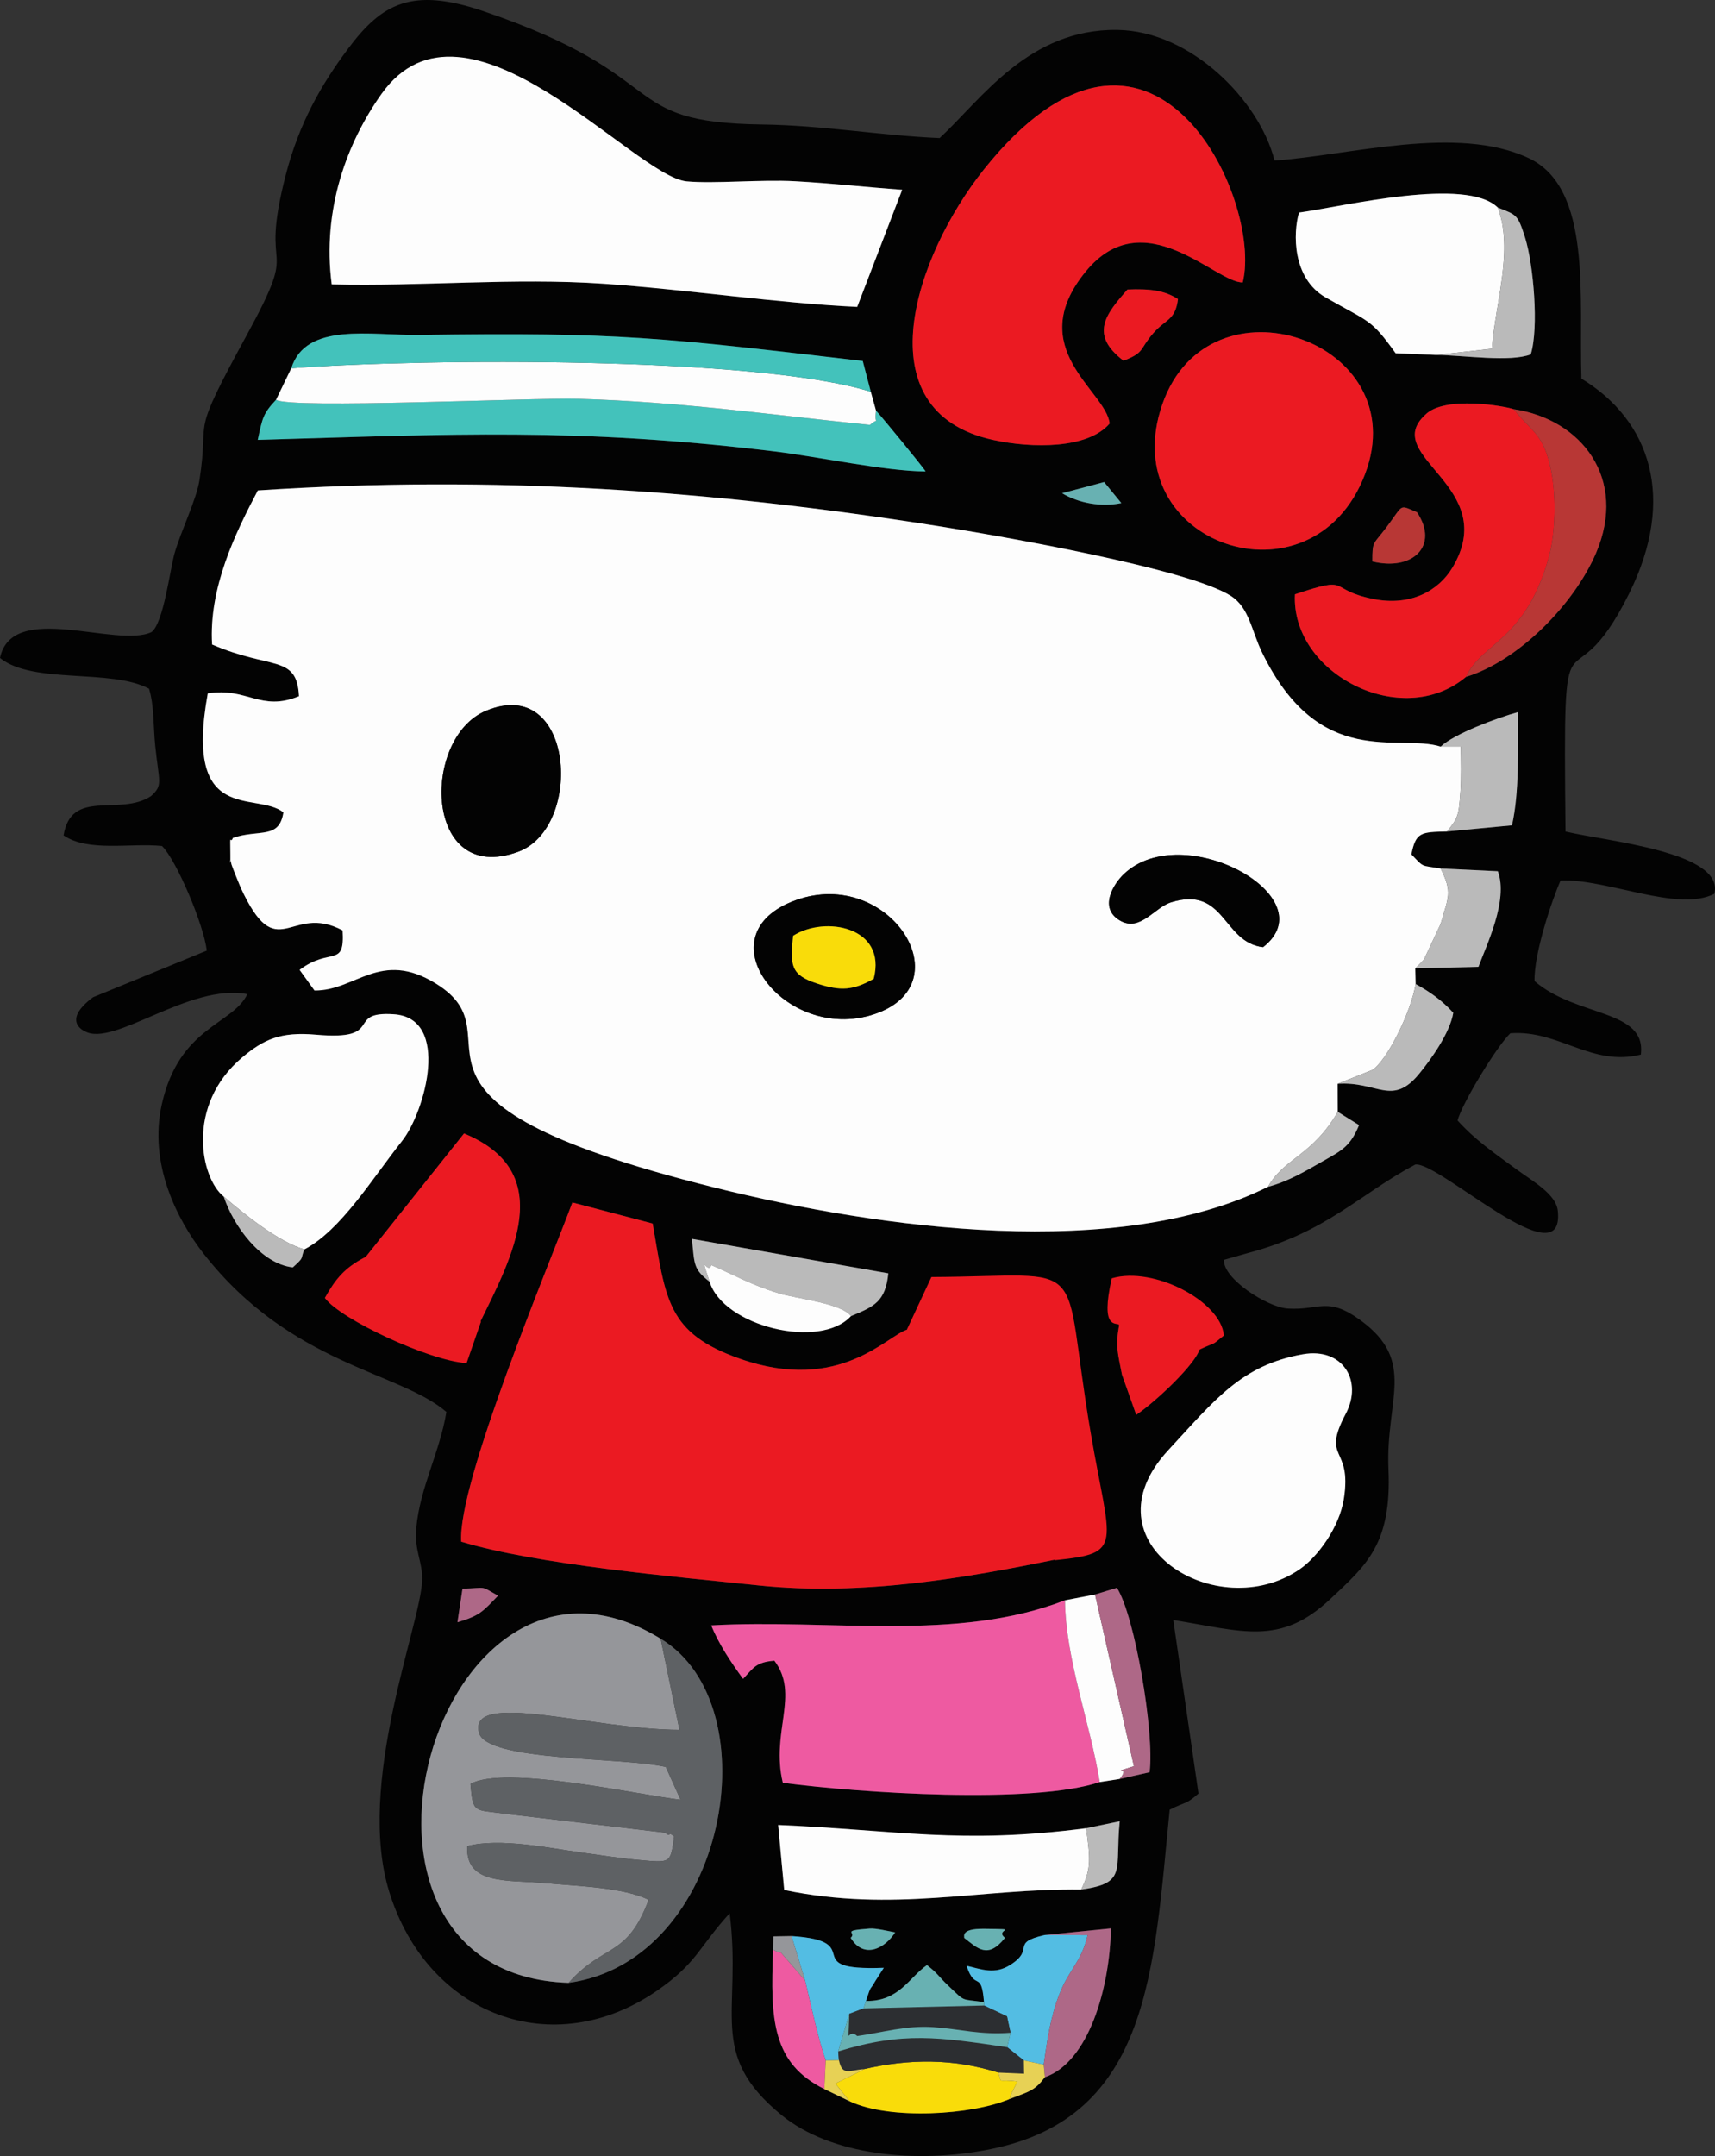 <?xml version="1.0" encoding="UTF-8"?>
<!DOCTYPE svg PUBLIC "-//W3C//DTD SVG 1.1//EN" "http://www.w3.org/Graphics/SVG/1.1/DTD/svg11.dtd">
<!-- Creator: CorelDRAW -->
<svg xmlns="http://www.w3.org/2000/svg" xml:space="preserve" width="95.412mm" height="119.916mm" version="1.1" style="shape-rendering:geometricPrecision; text-rendering:geometricPrecision; image-rendering:optimizeQuality; fill-rule:evenodd; clip-rule:evenodd"
viewBox="0 0 9526.92 11973.67"
 xmlns:xlink="http://www.w3.org/1999/xlink"
 xmlns:xodm="http://www.corel.com/coreldraw/odm/2003">
 <rect x="0" y="0" width="9526.92" height="11973.67" fill="#333333" stroke="none"/>
 <defs>
  <style type="text/css">
   <![CDATA[
    .str0 {stroke:#EB1A22;stroke-width:7.61;stroke-miterlimit:22.926}
    .fil0 {fill:#030303}
    .fil12 {fill:#2C2E31}
    .fil6 {fill:#43C2BB}
    .fil8 {fill:#53BDE3}
    .fil5 {fill:#5E6164}
    .fil13 {fill:#68B1B2}
    .fil4 {fill:#95969A}
    .fil11 {fill:#AE6887}
    .fil7 {fill:#B83735}
    .fil10 {fill:#BABABA}
    .fil14 {fill:#E7D155}
    .fil2 {fill:#EB1A22}
    .fil3 {fill:#EE5AA1}
    .fil9 {fill:#F9DC0A}
    .fil1 {fill:#FDFDFD}
   ]]>
  </style>
 </defs>
 <g id="Layer_x0020_1">
  <g id="_2647438509088">
   <path class="fil0" d="M5804.21 11536c-55.56,74.14 -84.68,78.81 -196.84,121.27 -205.19,87.79 -662,117.93 -885.9,12.93l-142.08 -68.44c-287.75,-142.61 -301.51,-381.05 -284.39,-774.02l1.26 -74.04 100.66 -1.77c431.82,27.91 22.99,194.55 512.61,176.34l-47.12 73.38c-30.72,56.12 -20.79,13.9 -51.99,110.71 183.85,3.31 239.78,-130.51 338.86,-199.09 61.45,47.32 62.5,61.35 118.87,114.78 98.54,93.36 63.25,70.86 197.99,90.94 -14.69,-183.27 -49.58,-56.25 -96.62,-202.05 83.67,19.36 154.84,50.7 243.23,-5.16 140.25,-88.67 -4.35,-121.09 190.94,-165.61l367.66 -36.86c-6.72,336.62 -125.36,742.73 -367.16,826.69zm-448.57 -774.32c5.23,-3.68 -26.55,-51.65 111.05,-50.1 217.11,2.47 52.21,1.1 116.16,50.1 -95.92,121.31 -153.36,57.15 -227.21,0zm-630.19 0c36.98,-31.48 -61.19,-38.8 105.42,-51.44 35.26,-2.68 104.16,14.44 141.66,21.26 -54.84,87.57 -173.38,151.8 -247.08,30.18zm1280.79 -267.95c-562.24,-7.01 -1041.44,128.88 -1649.9,2.36l-33.65 -360.89c659.4,27.96 1012.95,108.68 1711.12,17.94l186.39 -38.67c-27.83,273.42 43.82,342.67 -213.96,379.26zm-2847.34 517.92c-1475.56,-45.37 -740.46,-2678.52 510.87,-1910.92 618.12,370.23 369.95,1789.82 -510.87,1910.92zm2757.04 -2124.46l166.93 -32.06 121.57 -37.18c99.41,154.99 209.56,804.58 181.62,1024.25l-166.17 37.29 -110.78 17.25c-368.89,124.07 -1331.26,61.01 -1760.42,4.1 -67.86,-284.19 95.58,-489.23 -46.85,-678.08 -104.44,8.15 -116.6,40.77 -174.1,100.93 -68.72,-94.8 -133.69,-191.72 -177.06,-296.9 654.8,-37.42 1364.76,93.92 1965.26,-139.61zm-3374.76 122.03l28.1 -186.41c140.49,-3.19 91.8,-20.31 197.34,38.79 -86.38,90.33 -102,110.86 -225.43,147.62zm2501 -1625.64l134.28 -287.79c905.47,-5.01 708.25,-134.9 879.07,864.14 107.68,629.74 185.45,660.89 -188.53,700.3 -494.77,101.44 -1077.03,204.44 -1649.14,144.79 -477.41,-49.79 -1231.53,-115.38 -1655.81,-243.25 -20.43,-327.58 488.24,-1537.02 617.64,-1883.64l445.84 117c73.53,425.46 80.47,608.44 484.1,750.56 558.34,196.6 821.61,-133.65 932.55,-162.11zm2433.73 467.41c-138.53,262.14 35.78,174.39 -10.65,471.96 -25,160.3 -145.7,322.8 -243.7,390.72 -458.33,317.66 -1208.88,-144.68 -731.95,-659.8 260.08,-280.91 406.66,-472.35 747.23,-532.78 222.53,-39.47 335.09,148.21 239.06,329.91zm-811.71 -360.59c-17.25,78.39 -237.39,288.99 -352.44,366.86l-79.05 -222.79c-21.74,-116.88 -38.94,-155.42 -14.48,-280.46 -13.78,-16.43 -103.2,34.59 -39.26,-251.75 230.26,-66.08 598.47,127.28 615.87,312.9 -73.99,61.46 -36.06,30.65 -130.63,75.24zm-1937.45 -181.13c-171.08,187.51 -708.15,57.58 -784.91,-191.14 -91.49,-70.6 -83.29,-95.3 -98.41,-238.08l1091.21 191.49c-16.21,157.04 -76.75,183.68 -207.89,237.73zm-2059.81 33.3l-77.54 223.71c-203.81,-13.57 -693.19,-241.47 -780.4,-358.45 57.99,-102.94 107.25,-163.2 217.53,-221.12l551.25 -691.96c524.01,215.91 265.05,688.79 89.17,1047.82zm-976.15 -403.96c-24.71,58.33 4.38,37.68 -64.13,99.87 -175.69,-19.35 -329.93,-228.79 -383.91,-393.47 -128.23,-101.16 -213.42,-507.02 103.17,-772.83 117.63,-98.77 211.41,-143.68 409.03,-125.95 392.35,35.19 157.13,-131.38 431.94,-113.56 318.59,20.66 175.09,541.38 46.46,703.77 -167.6,211.62 -338.94,494.98 -542.56,602.18zm6312.04 -2792.22c74.55,-70.48 310.35,-158.47 430.12,-191.76 -1.36,211.49 7.75,443.5 -33.82,628.91l-360.74 34.06c-145.55,3.33 -173.35,3.48 -198.09,127.14 72.22,75.33 49.22,59.63 162.52,78.49l317.8 15.17c60.05,161.97 -65.34,414.9 -107.76,530.91l-350.95 8.38 1.95 87.04c76.4,41.62 144.6,89.19 209.24,159.69 -18.75,113.48 -126.24,261.64 -189.06,338.33 -151.09,184.46 -230.7,40.83 -453.4,56.18l0.72 155.85 118.22 73.56c-49.43,119.95 -97.18,141.29 -201.26,200.44 -90.94,51.67 -189.52,112.02 -304.51,142.14 -830.46,413.67 -2150.24,234.35 -3074.12,4.26 -1990.95,-495.84 -1048.88,-824.38 -1548.08,-1132.83 -309.1,-190.98 -447.36,41.51 -674.68,38.3l-82.71 -114.45c172.45,-129.13 251.39,-7.05 238.93,-219.21 -293.64,-155.71 -361.3,207.95 -566.49,-238.18 -7.32,-15.93 -49.45,-121.46 -50.8,-128.53 -13.66,-71.6 -4.73,55.57 -6.13,-57.52 -1.67,-135.31 -1.19,-47.29 14.07,-89.39 144.43,-49.74 257.81,10.12 280.54,-142.05 -153.29,-119.6 -554.34,76.09 -420.08,-660.56 218.82,-35.29 293.47,103.65 506.66,15.72 -12.18,-233.45 -153.43,-144.88 -482.66,-287.09 -19.11,-313.79 128.94,-618.78 254.16,-855.82 1317.2,-86.71 2525.8,-0.23 3781.09,198.5 353.99,56.05 1382.2,235.69 1622.47,386.37 103.82,65.12 115.53,193.43 175.15,315.83 319.3,655.54 757.44,447.68 991.72,522.13zm-379.27 -1028.38c-0.42,-116.14 4.95,-92.28 76.63,-187.42 100.49,-133.36 68.01,-128.32 171.23,-85.93 125.05,187.87 -25.67,328.22 -247.86,273.35zm-1723.57 -378.91l233.58 -61.95 95.56 116.79c-110.05,23.48 -238.62,0.28 -329.14,-54.84zm1682.61 -105.56c-292.19,766.92 -1394.89,389.13 -1126.02,-387.45 258.81,-747.56 1408.27,-353.35 1126.02,387.45zm826.28 -360.96c375.94,55.96 634.06,385.13 457.07,799.03 -120.86,282.61 -428.66,597.69 -722.21,687.53 -356.49,299.08 -972.26,-18 -950.19,-458.5 321.07,-107.62 172.8,-27.27 434.3,25.84 209.26,42.5 363.82,-47.21 439.17,-171.91 275.59,-456.03 -402.26,-616.55 -150.22,-850.41 105.81,-109.37 448.07,-48.12 492.07,-31.57zm-6875.38 -52.34l84.57 -175.04c81.23,-258.38 440.5,-181.04 713.13,-185.04 1111.63,-16.33 1346.7,14.66 2461.44,144.68l44.62 170.88 29.2 105.09c31.29,32.53 268.92,322.46 275.33,337.49 -233.88,-2.57 -588.13,-81.46 -852.33,-113 -1087.01,-129.78 -1760.8,-94.22 -2857.61,-62.43 26.26,-122.41 29.07,-145.35 101.64,-222.64zm4707.83 -217.03c-189.89,-144.75 -99.76,-257.83 21.97,-395.39 122.37,-4.99 205.26,4.42 280.3,53.14 -14.43,118.16 -67.2,109.68 -136.1,188.28 -81.46,92.93 -45.26,106.8 -166.17,153.97zm-77.33 348.84c-119.14,140.23 -427.63,139.65 -649.19,90.71 -726.47,-160.47 -429.55,-1025.02 -50.15,-1500.41 932.98,-1169.03 1552.53,166.17 1438.81,626.07 -149.06,4.13 -548.85,-456.46 -872.65,-60.05 -349.9,428.39 114.71,662.22 133.17,843.67zm2155.87 -1199.72c103.68,42.47 110.18,33.86 152.51,168.96 45.82,146.25 76.99,500.48 30.91,646.95 -115.83,44.07 -363.52,5.46 -525.92,3.1l-224.52 -9.57c-138.77,-192.82 -142.6,-169.31 -388.85,-309.92 -185.88,-106.14 -181.38,-357.83 -147.99,-471.1 258.84,-36.42 928.05,-200.16 1103.86,-28.43zm-6477.2 426.86c-54.49,-415.81 85.55,-788.45 276.57,-1057.38 466.84,-657.29 1403.22,458.25 1695.37,485.47 152.03,14.17 412.71,-11.2 601.26,-0.74 208.85,11.59 387.39,32.32 595.78,47.37l-249.82 650.35c-436.65,-19.93 -947.48,-96.57 -1408.09,-128.4 -500.41,-34.58 -1014.25,16 -1511.07,3.33zm4956.38 5417.5l132.52 -37.75c438.85,-115.62 622.72,-328.68 930.18,-491.59 130.79,-19.29 831.95,646.2 792.13,257.41 -9.42,-91.92 -136.51,-162.76 -223.03,-226.01 -135.18,-98.83 -237.53,-169.15 -334.08,-276.16 25.56,-96.08 218.95,-413.75 293.37,-484.36 270.42,-19.64 449.68,186.89 724.76,118.48 32.02,-253.62 -356.7,-206.12 -590.37,-408.24 -4.76,-148 96.34,-451.05 144.76,-558.65 258.86,-10.21 650.81,178.25 853.98,73.88 58.59,-233.21 -600.75,-291.46 -826.75,-345.71 -14.41,-1393.29 8.4,-625.64 354.82,-1324.58 261.26,-527.12 116.17,-958.81 -266.56,-1190.76 -14.88,-450.31 62.07,-1058.28 -293.23,-1224.69 -398.67,-186.73 -992.98,-15.08 -1411.51,13.74 -82.96,-331.56 -463.2,-720.31 -873.76,-725.58 -492.85,-6.33 -753.52,384.5 -986.51,600.71 -331.73,-14.16 -646,-71.01 -985.87,-75.45 -820.7,-10.69 -475.17,-265.01 -1549.64,-629.66 -398.52,-135.25 -563.86,-40.09 -748.61,205.94 -150.74,200.74 -274.97,418.43 -348.54,704.78 -154.78,602.41 90.87,325.5 -212.4,881.18 -330.9,606.27 -207.43,434.22 -266.72,813.18 -16.98,108.51 -102.31,280.77 -137.97,404.73 -25.11,87.26 -60.96,387.17 -128.03,438.62 -194.09,92.19 -774.85,-176.31 -841.95,143.78 182.72,148.19 615.99,57.52 827.8,170.89 29.49,96.43 22.71,203.26 34.83,320.53 20.84,201.58 43.9,214.9 -23.99,275.97 -174.49,114.63 -442.17,-45.59 -485.53,217.84 136.67,94.04 369.18,41.26 546.73,59.13 80.1,77.93 231.59,435.85 248.93,580.95l-631.94 259.02c-180.05,134.64 -44.85,189.25 -44.79,189.3 160.16,89.45 580.36,-269.18 901.86,-206.5 -81.59,170.85 -377.48,179.38 -474.72,610.09 -75.01,332.2 85,643.76 232.44,831.92 485.25,619.27 1087.52,653.07 1348.04,878.09 -36.11,222.55 -146.87,420.22 -167.16,643.53 -11.97,131.83 37.46,188.59 32.3,296.48 -12,251.26 -368.7,1127.8 -182.01,1727.09 214.44,688.34 911.99,943.12 1485.25,548.24 225.33,-155.22 233.48,-243.21 405.3,-430.96 69.19,550.47 -128,779.37 287.39,1120.11 274.14,224.87 749.55,273.62 1164.89,189.05 884.83,-180.16 902.89,-994.73 991.94,-1884.46 90.47,-46.26 85.8,-24.84 159.97,-89.65l-139.91 -963.74c383.37,61.5 592.68,145.47 870.57,-115.11 202.4,-189.8 343.12,-306.09 324.73,-723.33 -16.9,-383.84 157.94,-596.89 -153.55,-825.08 -186.62,-136.72 -229.14,-54.7 -406.03,-66.18 -113.16,-7.36 -360.72,-166.25 -354.32,-270.48z"/>
   <path class="fil1" d="M4398.37 5007.84c523.24,-212.01 956.39,439.15 476.24,617.97 -491.97,183.22 -977.22,-414.97 -476.24,-617.97zm2617.92 252.23c-226.29,-27.34 -208.39,-341.9 -510.21,-249.34 -93.17,28.58 -171.64,164.89 -282.42,102.69 -123.16,-69.17 -38.18,-204.82 19.91,-259.72 328.93,-310.82 1129.39,130.03 772.72,406.37zm-4317.81 -1312.13c493.17,-206.85 545.99,649.17 179.06,782.69 -523.82,190.61 -538.96,-631.74 -179.06,-782.69zm4345.31 2642.96c88.84,-159.63 247.25,-172.99 387.55,-416.14l-0.72 -155.85 190.92 -76.16c79.1,-45.7 216.73,-319.74 242.3,-478.05l-1.95 -87.04c8.21,-8.37 18.92,-17.79 25.05,-24.64 5.86,-6.56 16.45,-16.36 23.17,-24.39l92.72 -197.73c41.41,-147.68 67.63,-172.51 -0.03,-307.68 -113.3,-18.86 -90.3,-3.17 -162.52,-78.49 24.74,-123.66 52.54,-123.81 198.09,-127.14 62.09,-76.45 65.23,-88.94 74.35,-222.07 5.36,-78.43 3.01,-170.12 1.77,-249.06l-111.67 -0.08c-234.28,-74.45 -672.42,133.41 -991.72,-522.13 -59.62,-122.4 -71.32,-250.71 -175.15,-315.83 -240.26,-150.68 -1268.47,-330.33 -1622.47,-386.37 -1255.29,-198.73 -2463.89,-285.21 -3781.09,-198.5 -125.22,237.05 -273.27,542.03 -254.16,855.82 329.23,142.21 470.48,53.64 482.66,287.09 -213.19,87.93 -287.84,-51 -506.66,-15.72 -134.26,736.65 266.79,540.96 420.08,660.56 -22.73,152.17 -136.11,92.31 -280.54,142.05 -15.26,42.1 -15.74,-45.92 -14.07,89.39 1.4,113.09 -7.53,-14.08 6.13,57.52 1.36,7.07 43.49,112.6 50.8,128.53 205.19,446.13 272.85,82.48 566.49,238.18 12.46,212.16 -66.48,90.09 -238.93,219.21l82.71 114.45c227.32,3.21 365.58,-229.29 674.68,-38.3 499.19,308.45 -442.88,636.99 1548.08,1132.83 923.88,230.09 2243.66,409.41 3074.12,-4.26z"/>
   <path class="fil2" d="M5866.99 8660.22l44.96 -49.88c4.74,-5.31 15.51,-17.25 20.66,-23.04l37.4 -42.4c-20.36,-284.5 -144.03,-1143.2 -238.86,-1353.77 -143.21,-34.78 -547.35,107.48 -688.98,192.42 -110.93,28.46 -374.21,358.7 -932.55,162.11 -403.63,-142.12 -410.57,-325.09 -484.1,-750.56l-445.84 -117c-129.4,346.62 -638.07,1556.06 -617.64,1883.64 424.28,127.87 1178.4,193.46 1655.81,243.25 572.1,59.65 1154.36,-43.36 1649.14,-144.79z"/>
   <path class="fil1" d="M1842.64 1579.18c496.82,12.67 1010.66,-37.9 1511.07,-3.33 460.6,31.83 971.44,108.47 1408.09,128.4l249.82 -650.35c-208.39,-15.05 -386.93,-35.78 -595.78,-47.37 -188.55,-10.46 -449.23,14.91 -601.26,0.74 -292.14,-27.23 -1228.52,-1142.76 -1695.37,-485.47 -191.01,268.93 -331.06,641.57 -276.57,1057.38z"/>
   <path class="fil2" d="M6163.97 2352.03c-18.46,-181.45 -483.07,-415.28 -133.17,-843.67 323.8,-396.41 723.59,64.18 872.65,60.05 113.72,-459.9 -505.83,-1795.11 -1438.81,-626.07 -379.4,475.39 -676.33,1339.94 50.15,1500.41 221.56,48.94 530.05,49.52 649.19,-90.71z"/>
   <path class="fil3" d="M6109.09 9896.73c-51.53,-321.7 -189.57,-680.36 -193.16,-1009.55 -600.5,233.53 -1310.46,102.19 -1965.26,139.61 43.37,105.17 108.34,202.1 177.06,296.9 57.5,-60.16 69.66,-92.78 174.1,-100.93 142.43,188.85 -21.01,393.89 46.85,678.08 429.16,56.9 1391.53,119.97 1760.42,-4.1z"/>
   <path class="fil4" d="M3158.89 11011.64c197.8,-221.67 323.17,-137.17 444.34,-461.09 -143.1,-69.55 -390.11,-75.47 -569.85,-92.08 -213.93,-19.79 -448.58,12.08 -437.66,-206.01 180.67,-47.55 459.81,11.92 629.19,34.97 101.6,13.82 225.94,33.37 314.99,41.2 186.68,16.42 183.92,24.72 204.87,-129.94 -8.04,-4.93 -21.24,-19.26 -26.03,-11.14 -4.88,8.29 -20.09,-8.44 -27.05,-10.08l-882.49 -104.32c-175.53,-24.36 -181.88,0.77 -195.78,-165.66 188.29,-107.03 924.09,58.89 1167.02,87.66l-81.91 -182.19c-233.14,-55.62 -994.83,-29.38 -1037.5,-189.7 -64.24,-241.34 645.34,-15.89 1113.35,-16.47l-104.62 -506.06c-1251.33,-767.59 -1986.43,1865.55 -510.87,1910.92z"/>
   <path class="fil2" d="M7582.58 2633.52c282.25,-740.8 -867.2,-1135.01 -1126.02,-387.45 -268.87,776.58 833.82,1154.37 1126.02,387.45z"/>
   <path class="fil2" d="M8143.71 3759.12c87.02,-189.86 330.89,-200.57 460.38,-664.98 35.86,-128.6 41.81,-332.92 13.36,-476.88 -41.68,-210.94 -105.05,-213.75 -208.6,-344.7 -44,-16.55 -386.26,-77.79 -492.07,31.57 -252.04,233.86 425.8,394.38 150.22,850.41 -75.36,124.7 -229.92,214.41 -439.17,171.91 -261.5,-53.11 -113.23,-133.46 -434.3,-25.84 -22.07,440.5 593.7,757.59 950.19,458.5z"/>
   <path class="fil1" d="M1242.74 6645c117.64,101.77 310.75,254.73 448.04,293.6 203.62,-107.2 374.96,-390.56 542.56,-602.18 128.63,-162.39 272.13,-683.11 -46.46,-703.77 -274.82,-17.82 -39.59,148.75 -431.94,113.56 -197.61,-17.72 -291.39,27.18 -409.03,125.95 -316.59,265.81 -231.39,671.68 -103.17,772.83z"/>
   <path class="fil1" d="M7475.91 7850.98c96.03,-181.7 -16.54,-369.38 -239.06,-329.91 -340.57,60.43 -487.15,251.87 -747.23,532.78 -476.94,515.12 273.61,977.46 731.95,659.8 97.99,-67.92 218.69,-230.42 243.7,-390.72 46.43,-297.58 -127.88,-209.83 10.65,-471.96z"/>
   <path class="fil5" d="M3158.89 11011.64c880.81,-121.1 1128.98,-1540.7 510.87,-1910.92l104.62 506.06c-468.01,0.58 -1177.59,-224.87 -1113.35,16.47 42.67,160.32 804.36,134.08 1037.5,189.7l81.91 182.19c-242.93,-28.77 -978.73,-194.69 -1167.02,-87.66 13.9,166.43 20.25,141.3 195.78,165.66l882.49 104.32c6.96,1.65 22.17,18.37 27.05,10.08 4.79,-8.12 17.99,6.21 26.03,11.14 -20.96,154.66 -18.19,146.35 -204.87,129.94 -89.05,-7.83 -213.39,-27.38 -314.99,-41.2 -169.38,-23.05 -448.52,-82.52 -629.19,-34.97 -10.92,218.09 223.73,186.22 437.66,206.01 179.74,16.62 426.75,22.54 569.85,92.08 -121.17,323.92 -246.53,239.42 -444.34,461.09z"/>
   <path class="fil1" d="M7977.34 1971.32l310.37 -34.64c18.5,-256.61 122.09,-548.87 32.13,-784.37 -175.81,-171.73 -845.02,-7.99 -1103.86,28.43 -33.39,113.27 -37.89,364.95 147.99,471.1 246.25,140.61 250.08,117.09 388.85,309.92l224.52 9.57z"/>
   <path class="fil6" d="M4866.44 2280.8c-13.95,98.08 30.58,25 -34.19,78.85 -551.14,-56.12 -1046.2,-128.26 -1620.22,-144.82 -250.17,-7.22 -1599.38,57.09 -1678.56,5.39 -72.57,77.28 -75.38,100.23 -101.64,222.64 1096.81,-31.79 1770.6,-67.35 2857.61,62.43 264.2,31.54 618.45,110.43 852.33,113 -6.41,-15.03 -244.04,-304.95 -275.33,-337.49z"/>
   <path class="fil1" d="M1618.04 2045.18l-84.57 175.04c79.18,51.7 1428.4,-12.61 1678.56,-5.39 574.02,16.57 1069.08,88.71 1620.22,144.82 64.77,-53.85 20.24,19.23 34.19,-78.85l-29.2 -105.09c-628.39,-196.67 -2472.54,-186.75 -3219.2,-130.52z"/>
   <path class="fil1" d="M6006.23 10493.73c58.63,-120.97 48.42,-173.88 27.57,-340.59 -698.18,90.73 -1051.72,10.02 -1711.12,-17.94l33.65 360.89c608.46,126.52 1087.66,-9.37 1649.9,-2.36z"/>
   <path class="fil2" d="M2026.52 6986.69l-31.53 157.72c246.75,69.1 337.25,232.79 671.95,198.14 175.89,-359.03 434.84,-831.92 -89.17,-1047.82l-551.25 691.96z"/>
   <path class="fil6" d="M1618.04 2045.18c746.65,-56.23 2590.81,-66.14 3219.2,130.52l-44.62 -170.88c-1114.74,-130.03 -1349.81,-161.01 -2461.44,-144.68 -272.63,4 -631.91,-73.34 -713.13,185.04z"/>
   <path class="fil0" d="M2698.48 3947.94c-359.9,150.95 -344.75,973.3 179.06,782.69 366.93,-133.52 314.11,-989.54 -179.06,-782.69z"/>
   <path class="fil2 str0" d="M5042.17 7383.56c141.63,-84.94 545.77,-227.2 688.98,-192.42 94.83,210.57 218.5,1069.26 238.86,1353.77l-37.4 42.4c-5.15,5.78 -15.92,17.72 -20.66,23.04l-44.96 49.88c373.98,-39.41 296.21,-70.56 188.53,-700.3 -170.81,-999.04 26.4,-869.15 -879.07,-864.14l-134.28 287.79z"/>
   <path class="fil0" d="M4405.77 5196.98c175.98,-112.77 522.59,-50.75 447.67,238.92 -112.87,63.03 -180.67,70.38 -317.39,25.18 -141.51,-46.78 -148.45,-97.38 -130.29,-264.11zm-7.4 -189.15c-500.98,203 -15.74,801.18 476.24,617.97 480.15,-178.81 47,-829.98 -476.24,-617.97z"/>
   <path class="fil7" d="M8143.71 3759.12c293.55,-89.85 601.35,-404.92 722.21,-687.53 177,-413.89 -81.13,-743.07 -457.07,-799.03 103.55,130.95 166.92,133.76 208.6,344.7 28.45,143.95 22.5,348.28 -13.36,476.88 -129.5,464.41 -373.36,475.12 -460.38,664.98z"/>
   <path class="fil0" d="M7016.28 5260.07c356.68,-276.35 -443.79,-717.19 -772.72,-406.37 -58.09,54.9 -143.07,190.56 -19.91,259.72 110.77,62.21 189.25,-74.11 282.42,-102.69 301.82,-92.56 283.92,222 510.21,249.34z"/>
   <path class="fil8" d="M5466.15 11118.99l0 18.79 127.67 60.1 19.76 91.13 -18.89 80.21 92.9 73.58 110.16 23.16c21.21,-142.88 36.64,-259.47 86.01,-387.94 55.3,-143.87 122.24,-177.46 158.32,-331.44l-238.37 -0.41c-195.3,44.52 -50.69,76.94 -190.94,165.61 -88.39,55.87 -159.55,24.52 -243.23,5.16 47.04,145.8 81.93,18.78 96.62,202.05z"/>
   <path class="fil9" d="M4798.4 11491.02c-7.47,5.27 -18.25,10.75 -23.79,13.63l-134.04 66.32c2.51,2.78 63.18,80.69 80.91,99.23 223.9,105 680.7,74.86 885.9,-12.93 5.39,-11.14 10.53,-29.18 12.87,-34.84l32 -62.32c-115.94,-17.45 -84.43,19.73 -106.1,-49.82 -251.9,-78.79 -491.35,-77.68 -747.74,-19.28z"/>
   <path class="fil10" d="M3941.84 7118.11c-58.72,-179.6 -10.71,-33.48 9.76,-92.24 137.77,60.31 220.76,109.45 377.35,157.57 88.28,27.14 347.95,54.51 397.81,125.81 131.14,-54.06 191.68,-80.7 207.89,-237.73l-1091.21 -191.49c15.13,142.79 6.92,167.48 98.41,238.08z"/>
   <path class="fil1" d="M5915.93 8887.18c3.59,329.19 141.63,687.85 193.16,1009.55l110.78 -17.25c71.94,-84.77 -74.26,-19.81 79.05,-70.86l-216.07 -953.49 -166.93 32.06z"/>
   <path class="fil10" d="M8002.82 4146.38l111.67 0.08c1.24,78.94 3.59,170.62 -1.77,249.06 -9.12,133.13 -12.26,145.62 -74.35,222.07l360.74 -34.06c41.57,-185.41 32.46,-417.42 33.82,-628.91 -119.77,33.29 -355.57,121.28 -430.12,191.76z"/>
   <path class="fil2" d="M6218.23 7354c-24.46,125.04 -7.26,163.59 14.48,280.46l79.05 222.79c115.06,-77.87 335.19,-288.47 352.44,-366.86l14.07 -89.77c-138.6,-63.1 -330.31,-199.61 -444.44,-203.03l-15.61 156.41z"/>
   <path class="fil2 str0" d="M2666.93 7342.56c-334.7,34.65 -425.19,-129.05 -671.95,-198.14l31.53 -157.72c-110.29,57.92 -159.54,118.18 -217.53,221.12 87.21,116.99 576.6,344.88 780.4,358.45l77.54 -223.71z"/>
   <path class="fil10" d="M7861.89 5377.67l350.95 -8.38c42.42,-116.01 167.81,-368.94 107.76,-530.91l-317.8 -15.17c67.66,135.17 41.44,160 0.03,307.68l-92.72 197.73c-6.72,8.04 -17.3,17.83 -23.17,24.39 -6.13,6.85 -16.84,16.28 -25.05,24.64z"/>
   <path class="fil8" d="M4472.42 10999.42c35.12,150.94 77.63,342.03 114.56,443.5l73.27 -1.73 -3.95 -48.67 61.46 -208.43 79.45 -30.48 13.22 -41.25c31.2,-96.82 21.27,-54.6 51.99,-110.71l47.12 -73.38c-489.63,18.21 -80.79,-148.43 -512.61,-176.34l75.5 247.49z"/>
   <path class="fil11" d="M5797.74 11465.96l6.46 70.04c241.8,-83.96 360.44,-490.08 367.16,-826.69l-367.66 36.86 238.37 0.41c-36.09,153.98 -103.03,187.57 -158.32,331.44 -49.38,128.47 -64.8,245.06 -86.01,387.94z"/>
   <path class="fil11" d="M6082.86 8855.12l216.07 953.49c-153.31,51.05 -7.11,-13.91 -79.05,70.86l166.17 -37.29c27.94,-219.67 -82.21,-869.26 -181.62,-1024.25l-121.57 37.18z"/>
   <path class="fil10" d="M7977.34 1971.32c162.41,2.37 410.1,40.98 525.92,-3.1 46.08,-146.47 14.91,-500.7 -30.91,-646.95 -42.34,-135.1 -48.84,-126.49 -152.51,-168.96 89.96,235.5 -13.63,527.76 -32.13,784.37l-310.37 34.64z"/>
   <path class="fil10" d="M7430.61 6018.91c222.71,-15.35 302.31,128.29 453.4,-56.18 62.82,-76.7 170.31,-224.85 189.06,-338.33 -64.63,-70.5 -132.84,-118.07 -209.24,-159.69 -25.57,158.3 -163.2,432.34 -242.3,478.05l-190.92 76.16z"/>
   <path class="fil1" d="M3941.84 7118.11c76.76,248.73 613.82,378.65 784.91,191.14 -49.86,-71.3 -309.53,-98.67 -397.81,-125.81 -156.59,-48.13 -239.57,-97.26 -377.35,-157.57 -20.47,58.76 -68.48,-87.36 -9.76,92.24z"/>
   <path class="fil12" d="M4656.29 11392.52l3.95 48.67c18.63,90.08 57.1,55.65 138.15,49.83 256.4,-58.4 495.84,-59.51 747.74,19.28l142.57 6.33 -1.12 -73.82 -92.9 -73.58c-380.66,-56.03 -577.75,-87.05 -938.4,23.3z"/>
   <path class="fil9" d="M4405.77 5196.98c-18.16,166.72 -11.22,217.33 130.29,264.11 136.72,45.2 204.51,37.84 317.39,-25.18 74.92,-289.68 -271.69,-351.69 -447.67,-238.92z"/>
   <path class="fil3" d="M4579.4 11601.76l7.58 -158.84c-36.92,-101.47 -79.44,-292.55 -114.56,-443.5l-91 -106.01c-80.63,-89.74 -12.34,-25.49 -86.41,-65.67 -17.11,392.97 -3.35,631.42 284.39,774.02z"/>
   <path class="fil12" d="M4717.75 11184.09c-5.58,212.67 -14.76,69.27 44.04,123.21 140.71,-19.5 270.07,-59.89 422.9,-49.43 151.84,10.39 256.82,43.84 428.89,31.14l-19.76 -91.13 -127.67 -60.1 -668.95 15.83 -79.45 30.48z"/>
   <path class="fil2 str0" d="M6218.23 7354l15.61 -156.41c114.13,3.41 305.83,139.93 444.44,203.03l-14.07 89.77c94.58,-44.58 56.65,-13.78 130.63,-75.24 -17.4,-185.62 -385.61,-378.98 -615.87,-312.9 -63.93,286.34 25.48,235.33 39.26,251.75z"/>
   <path class="fil2" d="M6241.3 2003.2c120.91,-47.17 84.71,-61.04 166.17,-153.97 68.9,-78.6 121.67,-70.12 136.1,-188.28 -75.04,-48.72 -157.93,-58.13 -280.3,-53.14 -121.73,137.55 -211.85,250.64 -21.97,395.39z"/>
   <path class="fil13" d="M4810.42 11112.36l-13.22 41.25 668.95 -15.83 0 -18.79c-134.75,-20.08 -99.45,2.42 -197.99,-90.94 -56.38,-53.43 -57.42,-67.46 -118.87,-114.78 -99.08,68.58 -155.02,202.4 -338.86,199.09z"/>
   <path class="fil7" d="M7623.55 3118c222.19,54.87 372.91,-85.48 247.86,-273.35 -103.23,-42.39 -70.74,-47.43 -171.23,85.93 -71.67,95.14 -77.04,71.28 -76.63,187.42z"/>
   <path class="fil10" d="M7043.78 6590.9c115,-30.11 213.57,-90.46 304.51,-142.14 104.07,-59.15 151.83,-80.49 201.26,-200.44l-118.22 -73.56c-140.3,243.15 -298.71,256.51 -387.55,416.14z"/>
   <path class="fil13" d="M4656.29 11392.52c360.65,-110.35 557.74,-79.32 938.4,-23.3l18.89 -80.21c-172.07,12.7 -277.05,-20.75 -428.89,-31.14 -152.83,-10.46 -282.19,29.93 -422.9,49.43 -58.8,-53.94 -49.63,89.47 -44.04,-123.21l-61.46 208.43z"/>
   <path class="fil10" d="M6006.23 10493.73c257.78,-36.6 186.13,-105.84 213.96,-379.26l-186.39 38.67c20.85,166.71 31.06,219.62 -27.57,340.59z"/>
   <path class="fil10" d="M1690.78 6938.6c-137.29,-38.87 -330.4,-191.83 -448.04,-293.6 53.98,164.68 208.22,374.12 383.91,393.47 68.52,-62.19 39.42,-41.54 64.13,-99.87z"/>
   <path class="fil14" d="M5546.14 11510.3c21.67,69.55 -9.84,32.36 106.1,49.82l-32 62.32c-2.34,5.66 -7.48,23.69 -12.87,34.84 112.15,-42.46 141.28,-47.13 196.84,-121.27l-6.46 -70.04 -110.16 -23.16 1.12 73.82 -142.57 -6.33z"/>
   <path class="fil11" d="M2541.17 9009.21c123.44,-36.76 139.05,-57.29 225.43,-147.62 -105.53,-59.1 -56.85,-41.98 -197.34,-38.79l-28.1 186.41z"/>
   <path class="fil13" d="M5899.97 2739.09c90.51,55.12 219.09,78.32 329.14,54.84l-95.56 -116.79 -233.58 61.95z"/>
   <path class="fil13" d="M4725.45 10761.68c73.7,121.62 192.24,57.38 247.08,-30.18 -37.49,-6.82 -106.4,-23.93 -141.66,-21.26 -166.61,12.64 -68.44,19.96 -105.42,51.44z"/>
   <path class="fil13" d="M5355.64 10761.68c73.85,57.15 131.29,121.31 227.21,0 -63.94,-49 100.95,-47.63 -116.16,-50.1 -137.6,-1.56 -105.82,46.41 -111.05,50.1z"/>
   <path class="fil14" d="M4579.4 11601.76l142.08 68.44c-17.73,-18.54 -78.4,-96.46 -80.91,-99.23l134.04 -66.32c5.54,-2.88 16.33,-8.36 23.79,-13.63 -81.05,5.82 -119.52,40.25 -138.15,-49.83l-73.27 1.73 -7.58 158.84z"/>
   <path class="fil4" d="M4295 10827.74c74.07,40.18 5.78,-24.06 86.41,65.67l91 106.01 -75.5 -247.49 -100.66 1.77 -1.26 74.04z"/>
  </g>
 </g>
</svg>

